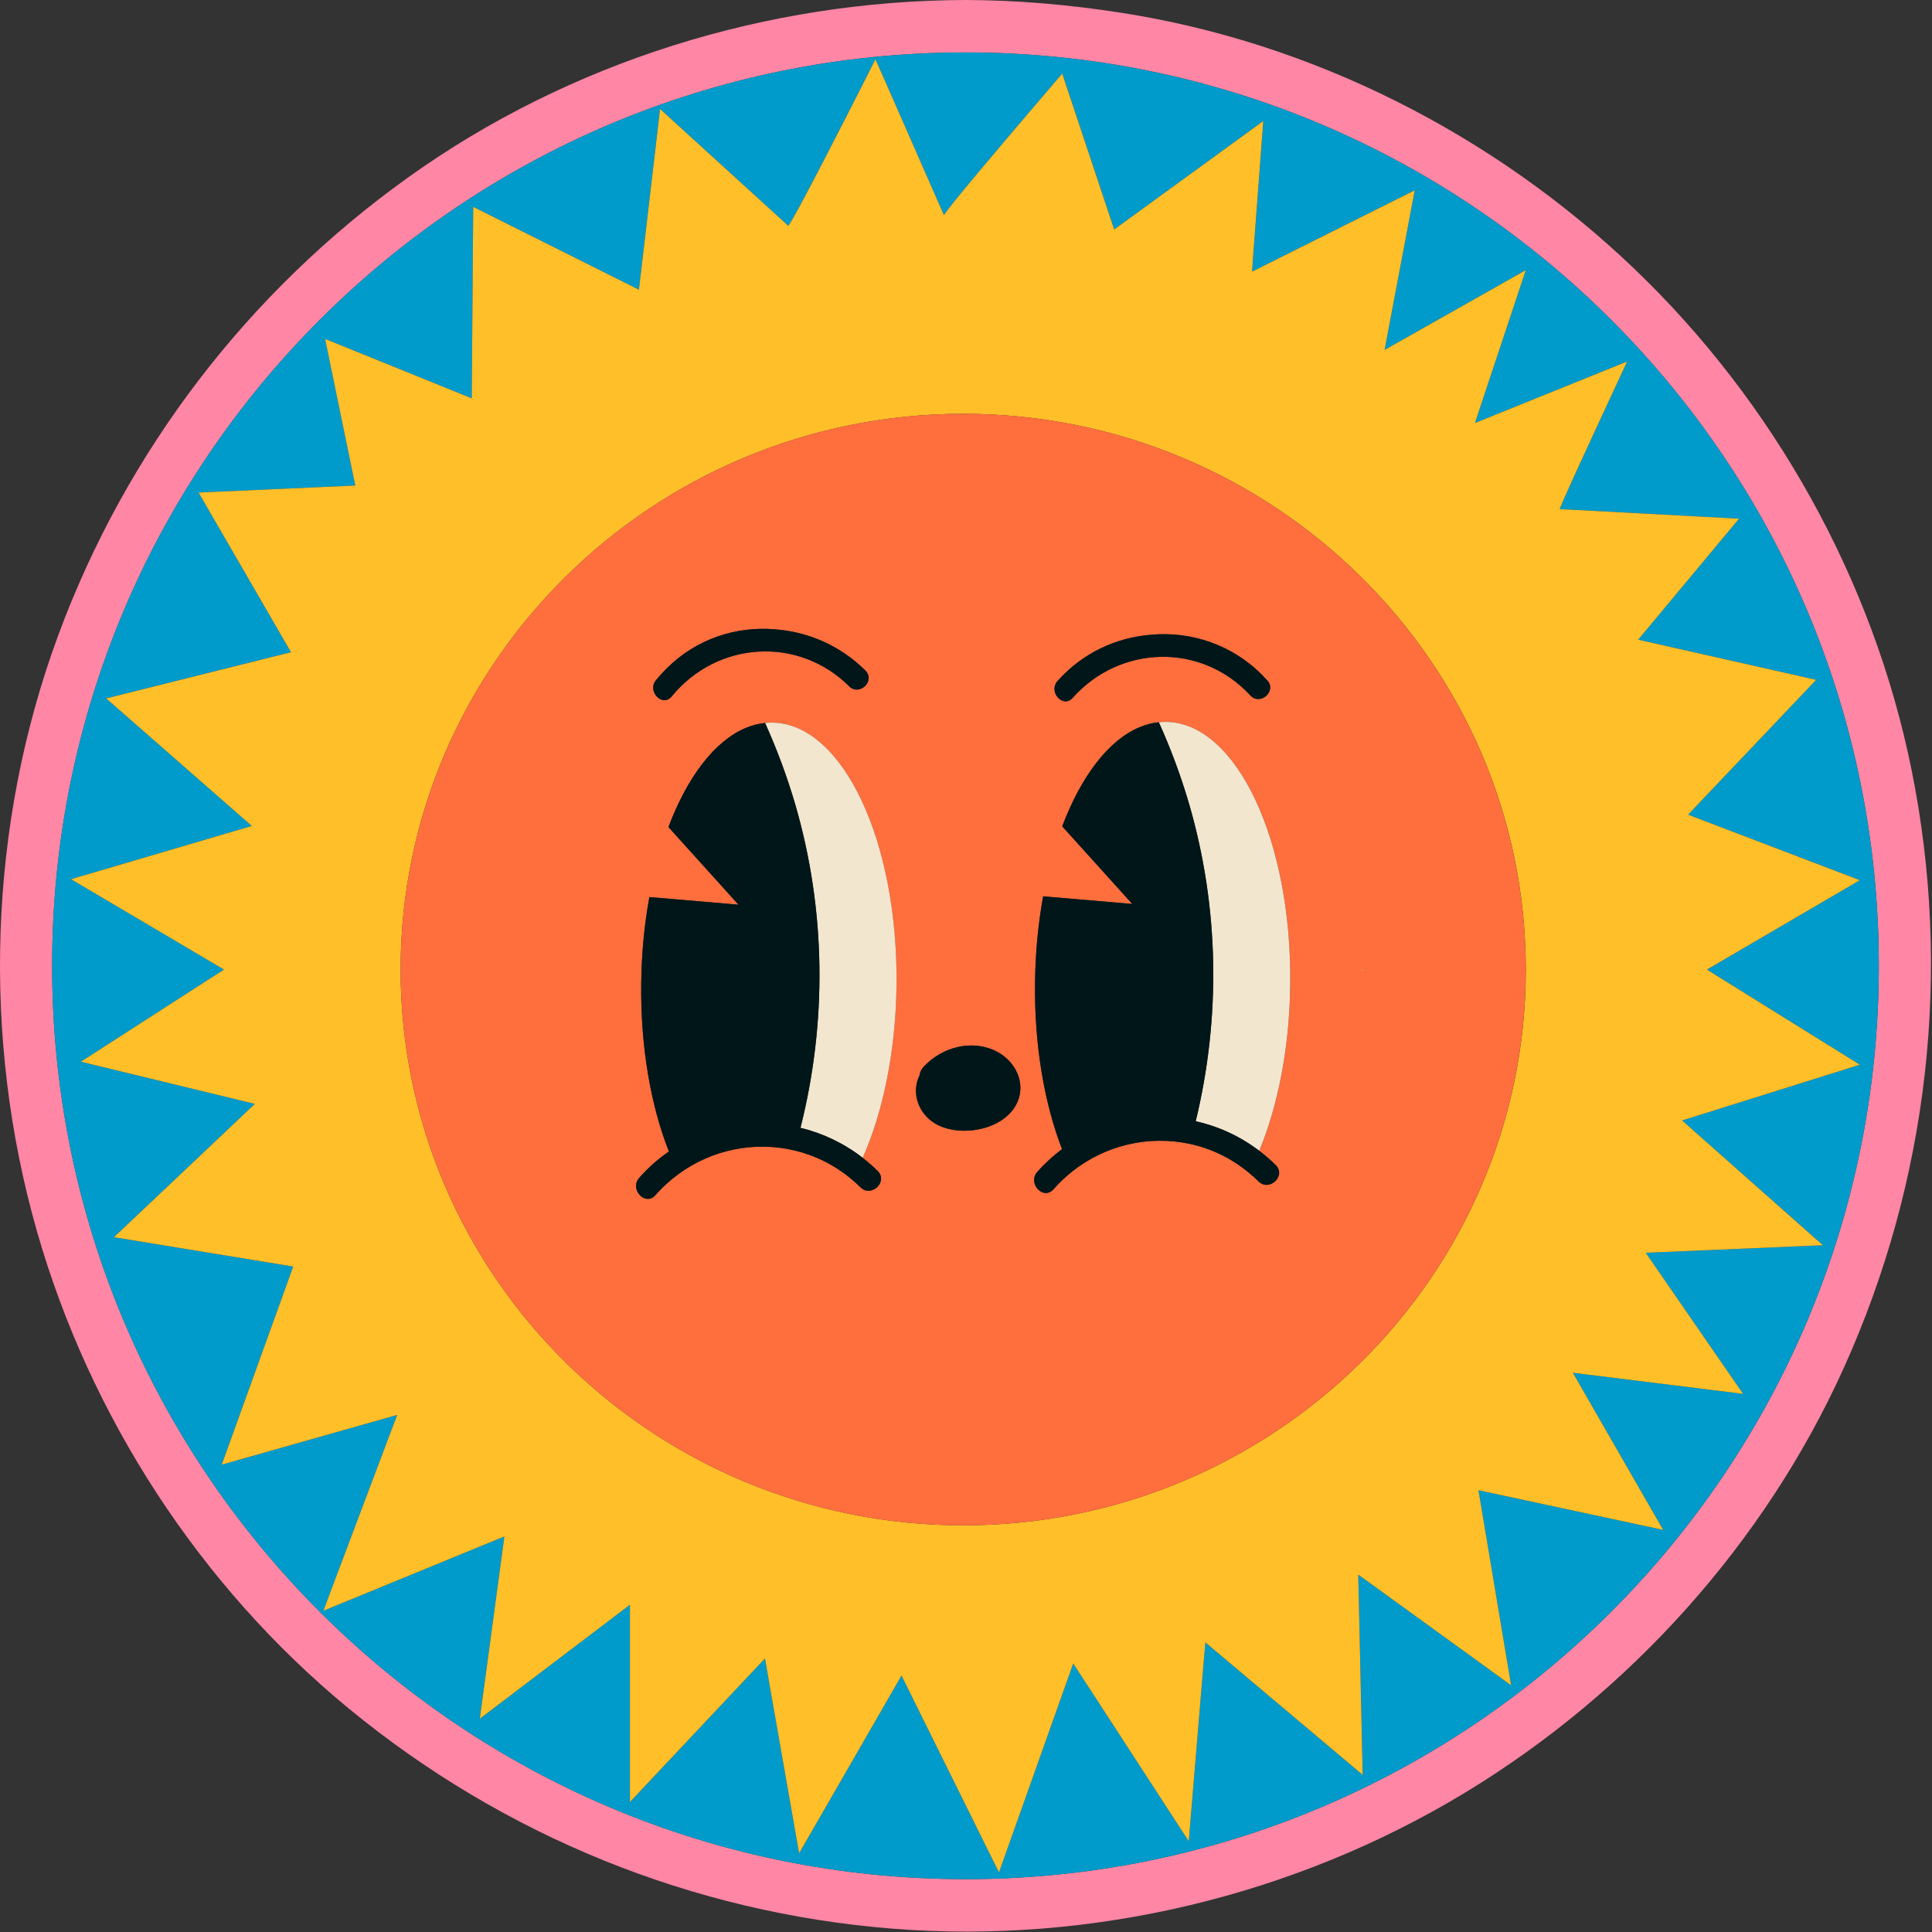 <svg width="687" height="687" viewBox="0 0 687 687" fill="none" xmlns="http://www.w3.org/2000/svg">
<rect x="0" y="0" width="687" height="687" fill="#333333" stroke="none"/>
<path d="M343.319 668.204C163.939 668.204 18.548 522.797 18.548 343.427C18.548 164.058 163.939 18.649 343.319 18.649C522.673 18.649 668.09 164.058 668.09 343.427C668.09 522.797 522.673 668.204 343.319 668.204ZM679.708 273.632C666.037 206.113 630.776 143.048 581.034 95.475C531.076 47.721 466.608 14.996 398.195 4.464C380.038 1.667 361.8 0.046 343.427 -1.30671e-05C272.907 0.184 202.684 21.907 145.241 63.011C88.231 103.775 44.784 160.478 20.575 226.261C-4.148 293.409 -6.525 368.915 13.091 437.668C31.923 503.632 71.019 563.937 124.031 607.543C179.096 652.838 246.266 680.176 317.381 685.817C388.144 691.432 460.528 674.145 521.187 637.307C579.548 601.874 627.507 548.714 655.634 486.421C685.76 419.757 694.245 345.376 679.708 273.632Z" fill="#FF86A5"/>
<path d="M578.584 128.549C578.584 128.549 578.101 129.597 577.268 131.399C573.078 140.372 560.24 168.026 556.023 177.676C555.083 179.788 554.573 181.042 554.653 181.042C554.734 181.042 556.211 181.117 558.655 181.246C570.795 181.88 606.893 183.816 616.186 184.316C617.61 184.391 618.389 184.434 618.389 184.434L617.154 185.93L584.628 224.918L582.506 227.464L586.212 228.297L642.347 240.963L645.812 241.748L643.448 244.224L604.691 285.041L600.286 289.688L606.007 291.869L658.032 311.723L661.336 312.988L658.328 314.758L610.089 342.946L606.974 344.77L610.036 346.671L658.14 376.616L661.336 378.603L657.817 379.71L603.912 396.609L598.137 398.422L602.596 402.368L645.167 440.077L648.229 442.79L644.227 442.959L588.173 445.342L585.192 445.468L586.991 448.076L619.812 495.64L564.376 488.772L559.3 488.141L561.798 492.492L590.563 542.5L591.45 544.026L589.65 543.642L529.326 530.688L525.727 529.922L526.344 533.554L536.712 595.594L537.356 599.285L534.536 597.262L488.124 563.641L482.967 559.915L483.129 566.797L484.525 628.491L484.579 631.158L482.565 629.463L435.723 590.005L428.606 584.021L427.88 592.785L422.965 651.694L422.724 654.727L421.058 652.191L388.908 602.68L381.657 591.52L377.037 604.485L356.678 661.67L355.228 665.795L353.24 661.801L325.71 606.158L320.58 595.804L315.101 605.312L285.395 656.867L284.16 659.011L283.73 656.545L273.416 597.676L272.02 589.734L266.406 595.702L225.151 639.573L223.996 640.8V639.103V579.074V570.629L217.335 575.673L170.601 611.159L178.766 550.759L179.357 546.346L175.301 548.02L119.892 570.758L114.977 572.773L116.884 567.753L138.022 511.702L141.245 503.139L132.919 505.497L78.825 520.815L102.031 456.628L104.287 450.378L98.62 449.454L40.525 439.935L81.995 400.684L90.616 392.53L79.712 389.884L28.761 377.532L75.011 347.745L79.631 344.77L74.904 341.968L26.8 313.536L25.269 312.63L26.934 312.142L78.154 297.06L89.542 293.703L80.222 285.533L39.665 250.018L37.758 248.352L40.417 247.689L96.418 233.693L103.482 231.926L99.936 225.826L72.433 178.286L70.633 175.149L74.501 174.974L126.338 172.648L116.051 122.638L115.621 120.513L117.421 121.244L163.645 139.978L167.754 141.648L167.808 136.306L168.238 79.672L168.291 73.556L173.609 76.213L221.606 100.219L227.219 103.017L227.891 97.143L233.773 46.663L234.713 38.739C234.713 38.739 237.077 40.893 240.729 44.216C251.446 53.992 273.309 73.9 278.922 79.035C279.701 79.747 280.158 80.174 280.238 80.252C280.319 80.343 280.775 79.664 281.527 78.396C285.852 71.029 299.872 43.603 307.016 29.524C309.622 24.416 311.314 21.064 311.314 21.064L314.698 28.764L333.499 71.579L335.675 76.503C335.916 75.992 337.313 74.147 339.488 71.453C347.949 60.967 367.959 37.555 375.13 29.194C376.768 27.281 377.709 26.151 377.709 26.151L378.89 29.623L394.495 76.478L396.187 81.592L401.29 77.902L446.493 45.003L449.233 43.023L449.018 45.884L445.553 91.987L445.204 96.587L450.307 94.036L499.862 69.261L503.058 67.663L502.467 70.787L493.55 118.096L492.341 124.443L498.035 121.228L540.714 97.095L542.567 96.053L541.895 98.046L526.398 144.624L524.491 150.42L530.078 148.161L575.684 129.718L578.584 128.549ZM343.302 18.652C163.94 18.652 18.527 164.059 18.527 343.429C18.527 522.799 163.94 668.207 343.302 668.207C522.665 668.207 668.077 522.799 668.077 343.429C668.077 164.059 522.665 18.652 343.302 18.652Z" fill="#009BCA"/>
<path d="M342.509 542.399C232.182 542.399 142.452 453.744 142.452 344.769C142.452 235.797 232.182 147.142 342.509 147.142C452.808 147.142 542.566 235.797 542.566 344.769C542.566 453.744 452.808 542.399 342.509 542.399ZM524.491 150.421L526.395 144.623L541.896 98.047L542.566 96.055L540.716 97.098L498.023 121.228L492.337 124.443L493.544 118.096L502.474 70.787L503.064 67.666L499.873 69.264L450.314 94.038L445.219 96.591L445.541 91.989L449.001 45.885L449.215 43.026L446.507 45.002L401.266 77.904L396.197 81.592L394.481 76.481L378.873 29.625L377.72 26.152C377.72 26.152 376.755 27.281 375.119 29.196C367.959 37.555 347.953 60.969 339.478 71.455C337.306 74.15 335.912 75.995 335.67 76.502L333.498 71.581L314.699 28.764L311.294 21.065C311.294 21.065 309.604 24.417 307.03 29.523C299.869 43.605 285.871 71.028 281.526 78.398C280.775 79.664 280.32 80.342 280.239 80.254C280.159 80.176 279.676 79.749 278.925 79.036C273.32 73.901 251.437 53.991 240.71 44.217C237.063 40.894 234.703 38.74 234.703 38.74L233.791 46.662L227.892 97.143L227.194 103.019L221.616 100.219L173.587 76.212L168.277 73.557L168.223 79.674L167.794 136.307L167.74 141.649L163.637 139.979L117.404 121.244L115.607 120.515L116.036 122.639L126.334 172.65L74.496 174.978L70.608 175.15L72.432 178.287L99.946 225.829L103.486 231.927L96.406 233.694L40.412 247.69L37.757 248.353L39.661 250.018L80.209 285.535L89.541 293.703L78.144 297.061L26.922 312.143L25.26 312.631L26.788 313.538L74.899 341.969L79.645 344.769L75.006 347.746L28.746 377.535L79.699 389.884L90.614 392.531L82.005 400.683L40.519 439.936L98.632 449.453L104.264 450.379L102.011 456.63L78.841 520.817L132.905 505.499L141.245 503.139L138 511.704L116.868 567.753L114.991 572.773L119.898 570.759L175.276 548.02L179.352 546.35L178.762 550.761L170.61 611.159L217.353 575.674L224.003 570.63V579.075V639.103V640.8L225.13 639.575L266.401 595.704L272.033 589.735L273.401 597.675L283.725 656.547L284.154 659.012L285.388 656.867L315.102 605.313L320.572 595.806L325.695 606.158L353.236 661.801L355.22 665.797L356.695 661.67L377.023 604.484L381.635 591.521L388.903 602.68L421.057 652.192L422.72 654.727L422.961 651.694L427.869 592.787L428.619 584.023L435.726 590.006L482.576 629.462L484.587 631.157L484.507 628.491L483.139 566.798L482.978 559.917L488.127 563.641L534.548 597.262L537.337 599.287L536.72 595.594L526.342 533.552L525.725 529.924L529.318 530.688L589.657 543.641L591.427 544.027L590.542 542.501L561.794 492.492L559.3 488.143L564.369 488.773L619.827 495.641L587.002 448.078L585.206 445.471L588.183 445.342L644.231 442.961L648.226 442.792L645.142 440.078L602.583 402.367L598.132 398.423L603.924 396.61L657.8 379.712L661.34 378.605L658.149 376.617L610.012 346.673L606.955 344.769L610.092 342.946L658.31 314.758L661.34 312.988L658.015 311.722L605.989 291.869L600.277 289.689L604.675 285.044L643.453 244.226L645.813 241.748L642.354 240.965L586.198 228.299L582.524 227.465L584.643 224.92L617.145 185.93L618.406 184.434C618.406 184.434 617.601 184.393 616.207 184.316C606.901 183.817 570.805 181.881 558.656 181.245C556.216 181.119 554.741 181.041 554.661 181.041C554.58 181.041 555.09 179.789 556.002 177.676C560.239 168.027 573.084 140.373 577.268 131.4C578.099 129.6 578.582 128.549 578.582 128.549L575.685 129.718L530.069 148.163L524.491 150.421Z" fill="#FFBF29"/>
<path d="M484.473 344.975C484.473 344.975 484.421 345.043 484.29 345.158L484.029 344.532C484.186 344.683 484.342 344.824 484.473 344.975ZM458.802 350.397C458.515 372.765 454.393 393.234 447.766 409.205C449.801 410.755 451.784 412.438 453.636 414.287C457.471 418.122 451.34 423.893 447.505 420.071C446.41 418.988 445.288 417.981 444.114 417.021C437.826 411.788 430.6 408.376 423.06 406.753C408.659 403.641 393.163 407.066 381.162 416.648C378.84 418.503 376.649 420.572 374.614 422.883C371.04 426.964 365.274 420.802 368.822 416.755C371.535 413.674 374.51 410.964 377.64 408.613C371.379 392.425 367.753 371.724 368.066 349.196C368.196 338.513 369.188 328.263 370.935 318.728L402.633 321.436L377.718 293.837C384.423 276.075 394.102 263.269 405.137 258.62C407.381 257.667 409.703 257.057 412.077 256.817C412.912 256.728 413.799 256.684 414.66 256.697C439.731 257.028 459.48 298.981 458.802 350.397ZM359.874 395.008C354.239 402.013 341.821 403.951 333.838 400.218C326.872 396.954 323.767 388.921 326.976 382.415C327.107 381.345 327.576 380.268 328.489 379.284C334.907 372.347 345.656 369.444 354.317 373.861C362.3 377.923 365.796 387.654 359.874 395.008ZM318.758 350.66C318.445 374.098 313.958 395.441 306.758 411.712C308.61 413.15 310.384 414.697 312.08 416.385C315.941 420.22 309.784 425.991 305.949 422.166C304.984 421.203 303.966 420.303 302.949 419.437C296.818 414.243 289.774 410.805 282.443 409.07C268.46 405.767 253.38 408.65 241.38 417.397C238.406 419.568 235.588 422.09 233.058 424.981C229.483 429.061 223.744 422.899 227.292 418.853C230.475 415.206 234.049 412.091 237.858 409.469C231.44 393.195 227.709 372.264 228.023 349.457C228.153 338.774 229.17 328.524 230.918 318.991L262.59 321.699L237.701 294.097C244.38 276.339 254.059 263.532 265.094 258.881C267.364 257.928 269.686 257.318 272.034 257.078C272.895 256.989 273.756 256.947 274.617 256.958C299.688 257.289 319.437 299.242 318.758 350.66ZM233.24 241.881C234.31 240.569 235.432 239.338 236.606 238.169C236.684 238.08 236.762 237.991 236.84 237.908C236.945 237.824 237.023 237.741 237.101 237.66C247.511 227.232 261.677 222.615 275.477 223.778C287.191 224.616 298.696 229.484 307.697 238.435C311.375 242.093 305.61 247.694 301.957 244.044C283.8 226.001 254.894 228.002 238.849 247.639C235.562 251.646 230.005 245.847 233.24 241.881ZM376.049 242.155C384.997 232.124 396.972 226.69 409.233 225.722C423.53 224.384 438.348 229.283 449.097 240.345C449.175 240.425 449.227 240.512 449.305 240.592C449.723 241.031 450.166 241.466 450.61 241.926C454.132 245.737 448.131 251.085 444.609 247.282C427.26 228.472 398.302 229.226 381.423 248.15C377.953 252.014 372.631 245.977 376.049 242.155ZM198.751 339.348C198.751 339.338 198.777 339.27 198.829 339.165L198.751 339.348ZM342.499 147.143C232.197 147.143 142.452 235.8 142.452 344.772C142.452 453.746 232.197 542.403 342.499 542.403C452.801 542.403 542.546 453.746 542.546 344.772C542.546 235.8 452.801 147.143 342.499 147.143Z" fill="#FF6E3D"/>
<path d="M198.855 339.161C198.783 339.264 198.759 339.331 198.783 339.343L198.855 339.161Z" fill="#FFEDEA"/>
<path d="M484.496 344.97C484.342 344.818 484.213 344.677 484.059 344.528L484.29 345.153C484.419 345.037 484.496 344.97 484.496 344.97Z" fill="#FFEDEA"/>
<path d="M274.636 256.953C273.771 256.941 272.906 256.985 272.065 257.072C276.317 266.532 279.951 276.284 282.843 286.253C293.745 323.781 294.116 363.55 284.648 401.038C292.534 402.951 300.098 406.508 306.772 411.709C313.966 395.436 318.465 374.093 318.786 350.654C319.453 299.236 299.702 257.284 274.636 256.953Z" fill="#F3E6CE"/>
<path d="M282.837 286.259C279.923 276.29 276.317 266.537 272.044 257.078C269.673 257.32 267.351 257.93 265.104 258.881C254.064 263.531 244.382 276.34 237.689 294.098L262.609 321.701L230.897 318.991C229.168 328.525 228.155 338.775 228.007 349.459C227.71 372.265 231.44 393.195 237.862 409.468C234.058 412.091 230.477 415.208 227.29 418.851C223.734 422.899 229.489 429.062 233.07 424.981C235.589 422.092 238.405 419.568 241.393 417.397C253.397 408.651 268.463 405.769 282.442 409.071C289.777 410.805 296.816 414.243 302.941 419.437C303.979 420.304 304.991 421.203 305.954 422.168C309.783 425.989 315.933 420.22 312.08 416.384C310.376 414.697 308.597 413.151 306.77 411.713C300.076 406.514 292.519 402.955 284.64 401.041C294.099 363.557 293.729 323.785 282.837 286.259Z" fill="#001619"/>
<path d="M414.667 256.697C413.797 256.685 412.927 256.728 412.058 256.815C416.329 266.274 419.962 276.025 422.878 285.995C433.57 322.829 434.132 361.819 425.18 398.694C433.212 400.497 440.936 404.011 447.766 409.204C454.391 393.235 458.509 372.764 458.79 350.398C459.481 298.979 439.708 257.027 414.667 256.697Z" fill="#F3E6CE"/>
<path d="M422.864 285.996C419.95 276.025 416.345 266.274 412.075 256.817C409.698 257.057 407.396 257.668 405.147 258.619C394.102 263.267 384.438 276.076 377.714 293.835L402.616 321.436L370.938 318.729C369.2 328.263 368.177 338.512 368.049 349.197C367.743 371.723 371.399 392.425 377.662 408.614C374.518 410.963 371.526 413.676 368.816 416.757C365.288 420.801 371.041 426.963 374.62 422.885C376.64 420.571 378.838 418.503 381.165 416.649C393.181 407.064 408.649 403.641 423.069 406.752C430.611 408.376 437.821 411.786 444.11 417.023C445.286 417.979 446.411 418.989 447.485 420.07C451.346 423.892 457.482 418.122 453.621 414.287C451.78 412.436 449.812 410.754 447.766 409.204C440.94 404.012 433.219 400.496 425.191 398.694C434.114 361.819 433.551 322.827 422.864 285.996Z" fill="#001619"/>
<path d="M354.312 373.859C345.661 369.443 334.909 372.349 328.508 379.285C327.583 380.267 327.108 381.345 326.982 382.415C323.757 388.921 326.858 396.955 333.834 400.218C341.81 403.951 354.237 402.014 359.863 395.007C365.789 387.651 362.288 377.922 354.312 373.859Z" fill="#001619"/>
<path d="M238.859 247.633C254.919 227.995 283.808 225.995 301.966 244.036C305.642 247.685 311.39 242.085 307.714 238.429C298.734 229.478 287.213 224.611 275.495 223.772C261.704 222.607 247.543 227.226 237.132 237.651C237.033 237.735 236.959 237.817 236.861 237.901C236.787 237.987 236.713 238.073 236.614 238.162C235.455 239.331 234.32 240.563 233.259 241.875C230.027 245.84 235.578 251.64 238.859 247.633Z" fill="#001619"/>
<path d="M381.431 248.145C398.317 229.22 427.26 228.467 444.606 247.276C448.132 251.08 454.135 245.731 450.61 241.919C450.201 241.459 449.741 241.025 449.332 240.586C449.256 240.504 449.205 240.42 449.128 240.338C438.373 229.277 423.556 224.377 409.25 225.715C396.963 226.684 385.007 232.12 376.066 242.149C372.643 245.973 377.982 252.008 381.431 248.145Z" fill="#001619"/>
</svg>
